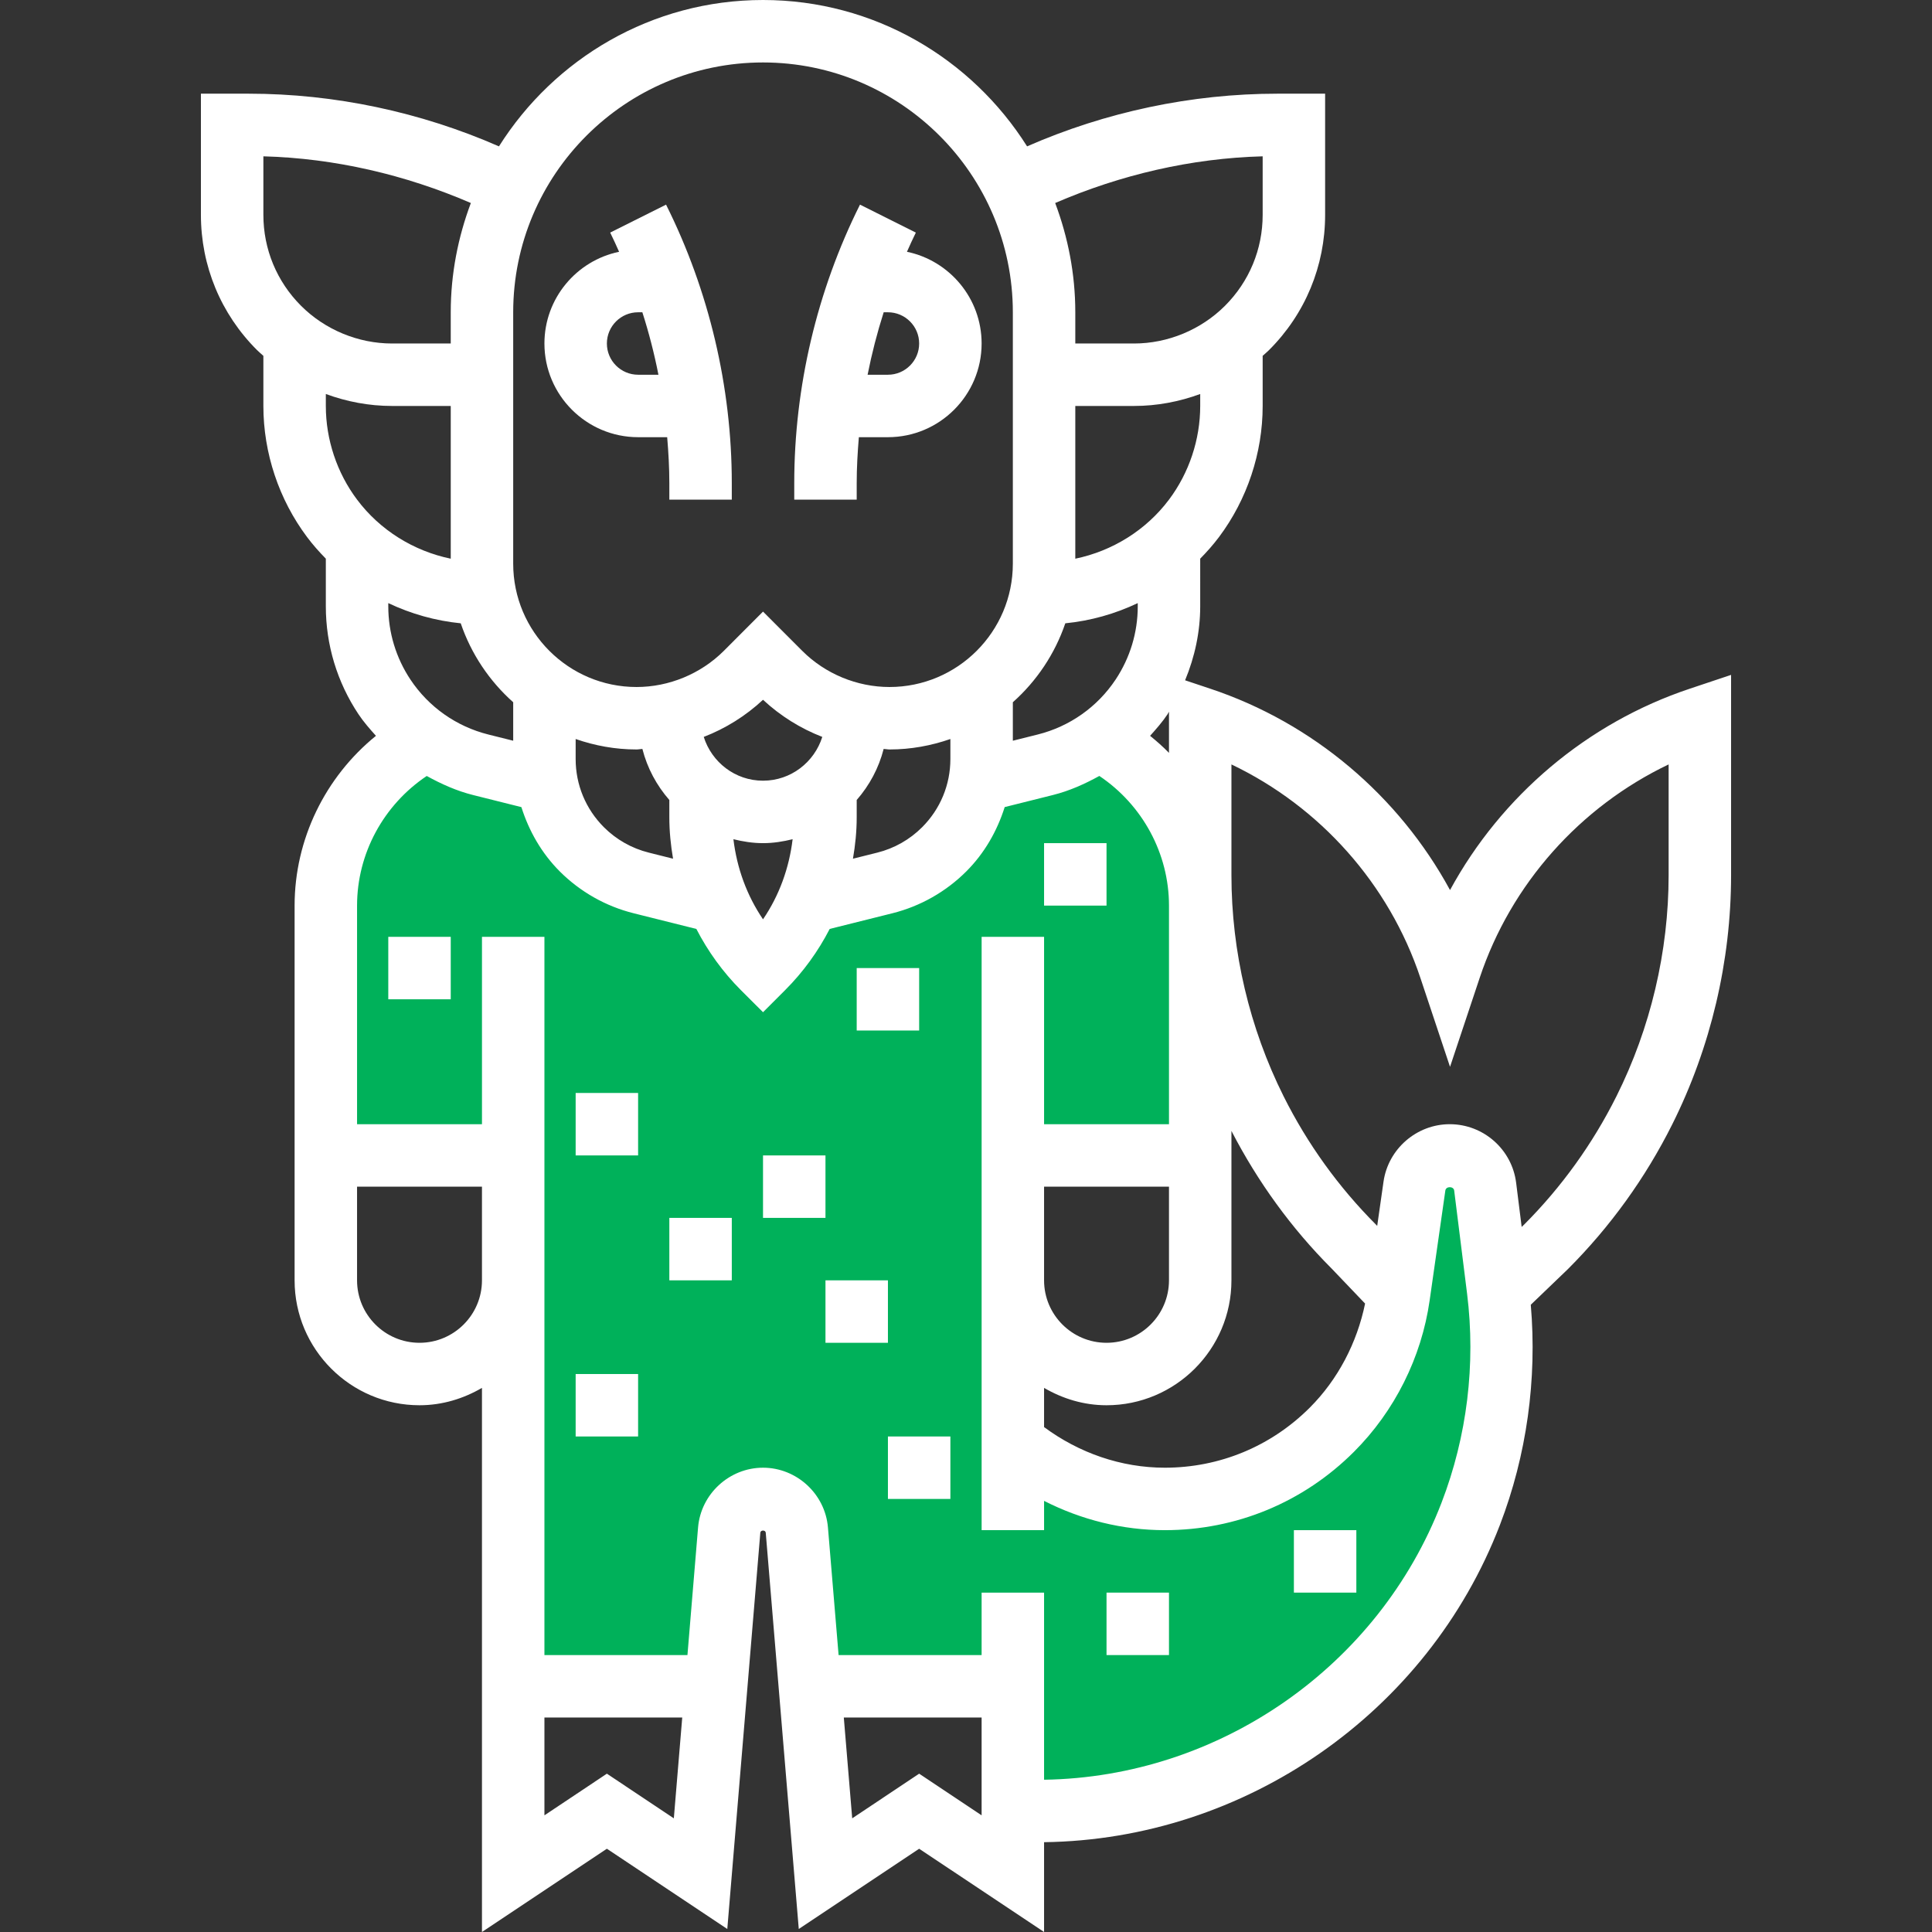 <?xml version="1.0" encoding="iso-8859-1"?>
<!-- Generator: Adobe Illustrator 19.0.0, SVG Export Plug-In . SVG Version: 6.00 Build 0)  -->
<svg xmlns="http://www.w3.org/2000/svg" xmlns:xlink="http://www.w3.org/1999/xlink" version="1.1" id="Capa_1" x="0px" y="0px" viewBox="0 0 494.944 494.944" style="enable-background:new 0 0 494.944 494.944;" xml:space="preserve">
<rect x="0" y="0" width="494.944" height="494.944" fill="#333333" stroke="none"/>
<path style="fill:#00b15a;" d="M383.776,330.424l-3.304-26.416c-0.568-4.576-4.456-8.008-9.072-8.008  c-4.552,0-8.408,3.344-9.048,7.848l-4.024,28.176c-1.856,12.968-7.864,24.984-17.12,34.248C329.848,377.624,314.448,384,298.4,384  c-14.672,0-28.336-5.312-38.928-14.312V296h48v-64c0-17.76-9.648-33.264-23.984-41.568h-32.016v4.008  c0,8.68-3.448,17.008-9.592,23.152c-4.192,4.192-9.456,7.168-15.208,8.608l-19.768,4.944c-2.704,6.224-6.536,11.96-11.432,16.856  c-4.896-4.896-8.728-10.632-11.432-16.856l-19.768-4.944c-5.76-1.44-11.016-4.416-15.208-8.608  c-6.144-6.144-9.592-14.472-9.592-23.152v-4.016h-32c-14.344,8.296-24,23.808-24,41.576v64h48v136h48l8-48h16l8,48h48v32h6.384  c49.168,0,93.264-30.28,110.92-76.176C383.8,369.56,386.2,349.84,383.776,330.424z"/>
<g>
	<path style="fill:#fff;" d="M219.472,123.776c0-3.928,0.224-7.856,0.552-11.776h7.448c13.232,0,24-10.768,24-24   c0-11.568-8.224-21.24-19.128-23.496c0.744-1.648,1.472-3.304,2.28-4.92l-14.312-7.16c-11.016,22.04-16.84,46.712-16.84,71.352V128   h16V123.776z M227.472,80c4.408,0,8,3.584,8,8s-3.592,8-8,8h-5.208c1.072-5.408,2.448-10.752,4.12-16H227.472z"/>
	<path style="fill:#fff;" d="M163.472,112h7.448c0.328,3.92,0.552,7.848,0.552,11.776V128h16v-4.224   c0-24.64-5.824-49.312-16.84-71.352l-14.312,7.16c0.808,1.616,1.536,3.272,2.28,4.92C147.696,66.76,139.472,76.432,139.472,88   C139.472,101.232,150.24,112,163.472,112z M163.472,80h1.088c1.68,5.248,3.056,10.592,4.12,16h-5.208c-4.408,0-8-3.584-8-8   S159.064,80,163.472,80z"/>
	<path style="fill:#fff;" d="M432.944,176.416c-26.36,8.784-48.352,27.488-61.472,51.6c-13.112-24.12-35.104-42.824-61.472-51.6   l-6.4-2.136c2.48-5.992,3.872-12.384,3.872-18.952V143.12c1.704-1.736,3.328-3.56,4.8-5.52c7.224-9.624,11.2-21.552,11.2-33.6   V91.16c0.552-0.504,1.128-0.968,1.656-1.504c9.248-9.24,14.344-21.536,14.344-34.624V24h-12.224   c-21.984,0-43.984,4.672-64.128,13.496C248.944,15.016,223.96,0,195.472,0S142,15.016,127.824,37.496   C107.68,28.672,85.68,24,63.696,24H51.472v31.032c0,13.088,5.096,25.384,14.344,34.624c0.528,0.528,1.104,1,1.656,1.504V104   c0,12.048,3.984,23.976,11.2,33.592c1.472,1.968,3.096,3.792,4.8,5.528v12.208c0,9.864,2.896,19.432,8.368,27.648   c1.328,1.992,2.896,3.768,4.472,5.528C83.32,199.048,75.472,215.008,75.472,232v96c0,17.648,14.352,32,32,32   c5.856,0,11.272-1.696,16-4.448v139.392l32-21.328l30.848,20.56l8.464-101.544c0.064-0.704,1.32-0.704,1.384,0l8.464,101.544   l30.84-20.56l32,21.328v-23.008c51.464-0.672,98.256-33.112,116.768-81.24c6.888-17.92,9.56-37.336,7.92-56.44l9.512-9.136   c10.864-10.872,19.864-23.352,26.736-37.096c9.856-19.712,15.064-41.792,15.064-63.832v-51.296L432.944,176.416z M267.472,304h32   v24c0,8.824-7.176,16-16,16c-8.824,0-16-7.176-16-16V304z M267.472,355.552c4.728,2.752,10.144,4.448,16,4.448   c17.648,0,32-14.352,32-32v-38.28c6.752,13.064,15.384,24.976,25.672,35.264l8.568,8.968c-2.064,10.024-6.928,19.416-14.168,26.656   C325.632,370.528,312.432,376,298.4,376c-11.184,0-21.976-3.776-30.928-10.408V355.552z M299.472,192.872   c-1.512-1.552-3.144-2.992-4.84-4.368c1.576-1.76,3.144-3.536,4.472-5.528c0.144-0.208,0.232-0.44,0.368-0.656L299.472,192.872   L299.472,192.872z M291.472,155.328c0,6.704-1.968,13.192-5.68,18.776c-4.68,7.024-11.76,12.016-19.952,14.064l-6.368,1.592v-9.856   c6.08-5.416,10.76-12.352,13.44-20.224c6.472-0.64,12.744-2.408,18.56-5.176V155.328z M147.472,189.32   c4.896,1.704,10.128,2.68,15.6,2.68c0.504,0,0.992-0.12,1.496-0.136c1.256,4.928,3.656,9.36,6.904,13.08v4.432   c0,3.6,0.36,7.136,0.952,10.608l-6.216-1.56c-4.344-1.08-8.32-3.328-11.488-6.496c-4.672-4.672-7.248-10.88-7.248-17.488V189.32z    M195.472,200c-7.144,0-13.144-4.744-15.184-11.216c5.56-2.152,10.712-5.344,15.184-9.512c4.472,4.16,9.624,7.352,15.184,9.512   C208.616,195.256,202.616,200,195.472,200z M187.888,214.992c2.44,0.6,4.96,1.008,7.584,1.008s5.144-0.408,7.584-1.008   c-0.888,7.392-3.424,14.4-7.584,20.52C191.312,229.392,188.776,222.384,187.888,214.992z M219.472,209.376v-4.432   c3.248-3.72,5.648-8.152,6.904-13.08c0.512,0.016,0.992,0.136,1.496,0.136c5.472,0,10.704-0.976,15.6-2.68v5.112   c0,6.608-2.576,12.824-7.248,17.496c-3.168,3.168-7.144,5.424-11.496,6.504l-6.216,1.552   C219.112,216.512,219.472,212.976,219.472,209.376z M307.472,104c0,8.6-2.84,17.128-8,24c-5.888,7.848-14.52,13.168-24,15.128V104   h15.032c5.888,0,11.6-1.088,16.968-3.064V104z M323.472,40.048v14.984c0,8.816-3.432,17.088-9.656,23.312   C307.672,84.48,299.176,88,290.504,88h-15.032v-8c0-9.856-1.88-19.264-5.152-27.992C287.096,44.76,305.2,40.536,323.472,40.048z    M195.472,16c35.288,0,64,28.712,64,64v64.408c0,17.424-14.176,31.592-31.6,31.592c-8.32,0-16.464-3.376-22.336-9.248   l-10.064-10.072l-10.056,10.072c-5.888,5.872-14.032,9.248-22.344,9.248c-17.424,0-31.6-14.168-31.6-31.592V80   C131.472,44.712,160.184,16,195.472,16z M67.472,40.048c18.272,0.488,36.376,4.72,53.152,11.96   c-3.272,8.728-5.152,18.136-5.152,27.992v8H100.44c-8.672,0-17.168-3.52-23.312-9.656c-6.224-6.224-9.656-14.504-9.656-23.312   V40.048z M100.44,104h15.032v39.128c-9.48-1.96-18.112-7.28-24-15.136c-5.16-6.864-8-15.392-8-23.992v-3.064   C88.84,102.912,94.552,104,100.44,104z M118.032,159.68c2.68,7.872,7.36,14.808,13.44,20.224v9.856l-6.368-1.592   c-8.184-2.048-15.272-7.04-19.952-14.064c-3.712-5.584-5.68-12.072-5.68-18.776v-0.824   C105.288,157.264,111.56,159.032,118.032,159.68z M107.472,344c-8.824,0-16-7.176-16-16v-24h32v24   C123.472,336.824,116.296,344,107.472,344z M155.472,454.384l-16,10.672V440h35.304l-2.152,25.824L155.472,454.384z    M235.472,454.384l-17.152,11.44L216.168,440h35.304v25.056L235.472,454.384z M369.304,384.944   c-16.152,41.992-56.936,70.32-101.832,70.992V408h-16v16h-36.64l-2.728-32.696C211.392,382.72,204.088,376,195.472,376   s-15.92,6.72-16.64,15.304L176.112,424h-36.64v-96v-88h-16v48h-32v-56c0-13.368,6.808-25.816,17.848-33.208   c3.752,2.064,7.672,3.832,11.904,4.888l12.344,3.088c1.944,6.128,5.168,11.8,9.84,16.48c5.224,5.216,11.768,8.928,18.92,10.712   l16.064,4.016c2.944,5.712,6.752,11.016,11.424,15.688l5.656,5.648l5.656-5.656c4.672-4.672,8.48-9.968,11.424-15.68l16.064-4.016   c7.16-1.792,13.704-5.504,18.928-10.72c4.68-4.68,7.896-10.352,9.84-16.48l12.344-3.088c4.232-1.056,8.152-2.824,11.904-4.888   c11.032,7.4,17.84,19.856,17.84,33.216v56h-32v-48h-16v88v64h16v-7.504C277,389.352,287.576,392,298.4,392   c18.312,0,35.52-7.136,48.464-20.08c10.416-10.408,17.304-24.176,19.384-38.768l4.024-28.168c0.168-1.144,2.128-1.128,2.264,0.016   l3.304,26.416C378.096,349.464,375.832,367.968,369.304,384.944z M427.472,224.192c0,19.568-4.624,39.168-13.376,56.672   c-6.104,12.2-14.088,23.28-23.616,32.824l-0.656,0.632l-1.416-11.304C387.344,294.456,380.032,288,371.4,288   c-8.48,0-15.768,6.328-16.968,14.72l-1.616,11.328l-0.232-0.24c-9.648-9.656-17.632-20.736-23.736-32.936   c-8.752-17.504-13.376-37.104-13.376-56.68v-28.36c22.68,10.832,40.392,30.624,48.408,54.696l7.592,22.776l7.592-22.776   c8.016-24.072,25.728-43.864,48.408-54.696V224.192z"/>
	<rect x="219.472" y="248" style="fill:#fff;" width="16" height="16"/>
	<rect x="147.472" y="280" style="fill:#fff;" width="16" height="16"/>
	<rect x="195.472" y="296" style="fill:#fff;" width="16" height="16"/>
	<rect x="211.472" y="328" style="fill:#fff;" width="16" height="16"/>
	<rect x="227.472" y="368" style="fill:#fff;" width="16" height="16"/>
	<rect x="171.472" y="312" style="fill:#fff;" width="16" height="16"/>
	<rect x="147.472" y="352" style="fill:#fff;" width="16" height="16"/>
	<rect x="267.472" y="216" style="fill:#fff;" width="16" height="16"/>
	<rect x="99.472" y="240" style="fill:#fff;" width="16" height="16"/>
	<rect x="283.472" y="408" style="fill:#fff;" width="16" height="16"/>
	<rect x="331.472" y="392" style="fill:#fff;" width="16" height="16"/>
</g>
<g>
</g>
<g>
</g>
<g>
</g>
<g>
</g>
<g>
</g>
<g>
</g>
<g>
</g>
<g>
</g>
<g>
</g>
<g>
</g>
<g>
</g>
<g>
</g>
<g>
</g>
<g>
</g>
<g>
</g>
</svg>
